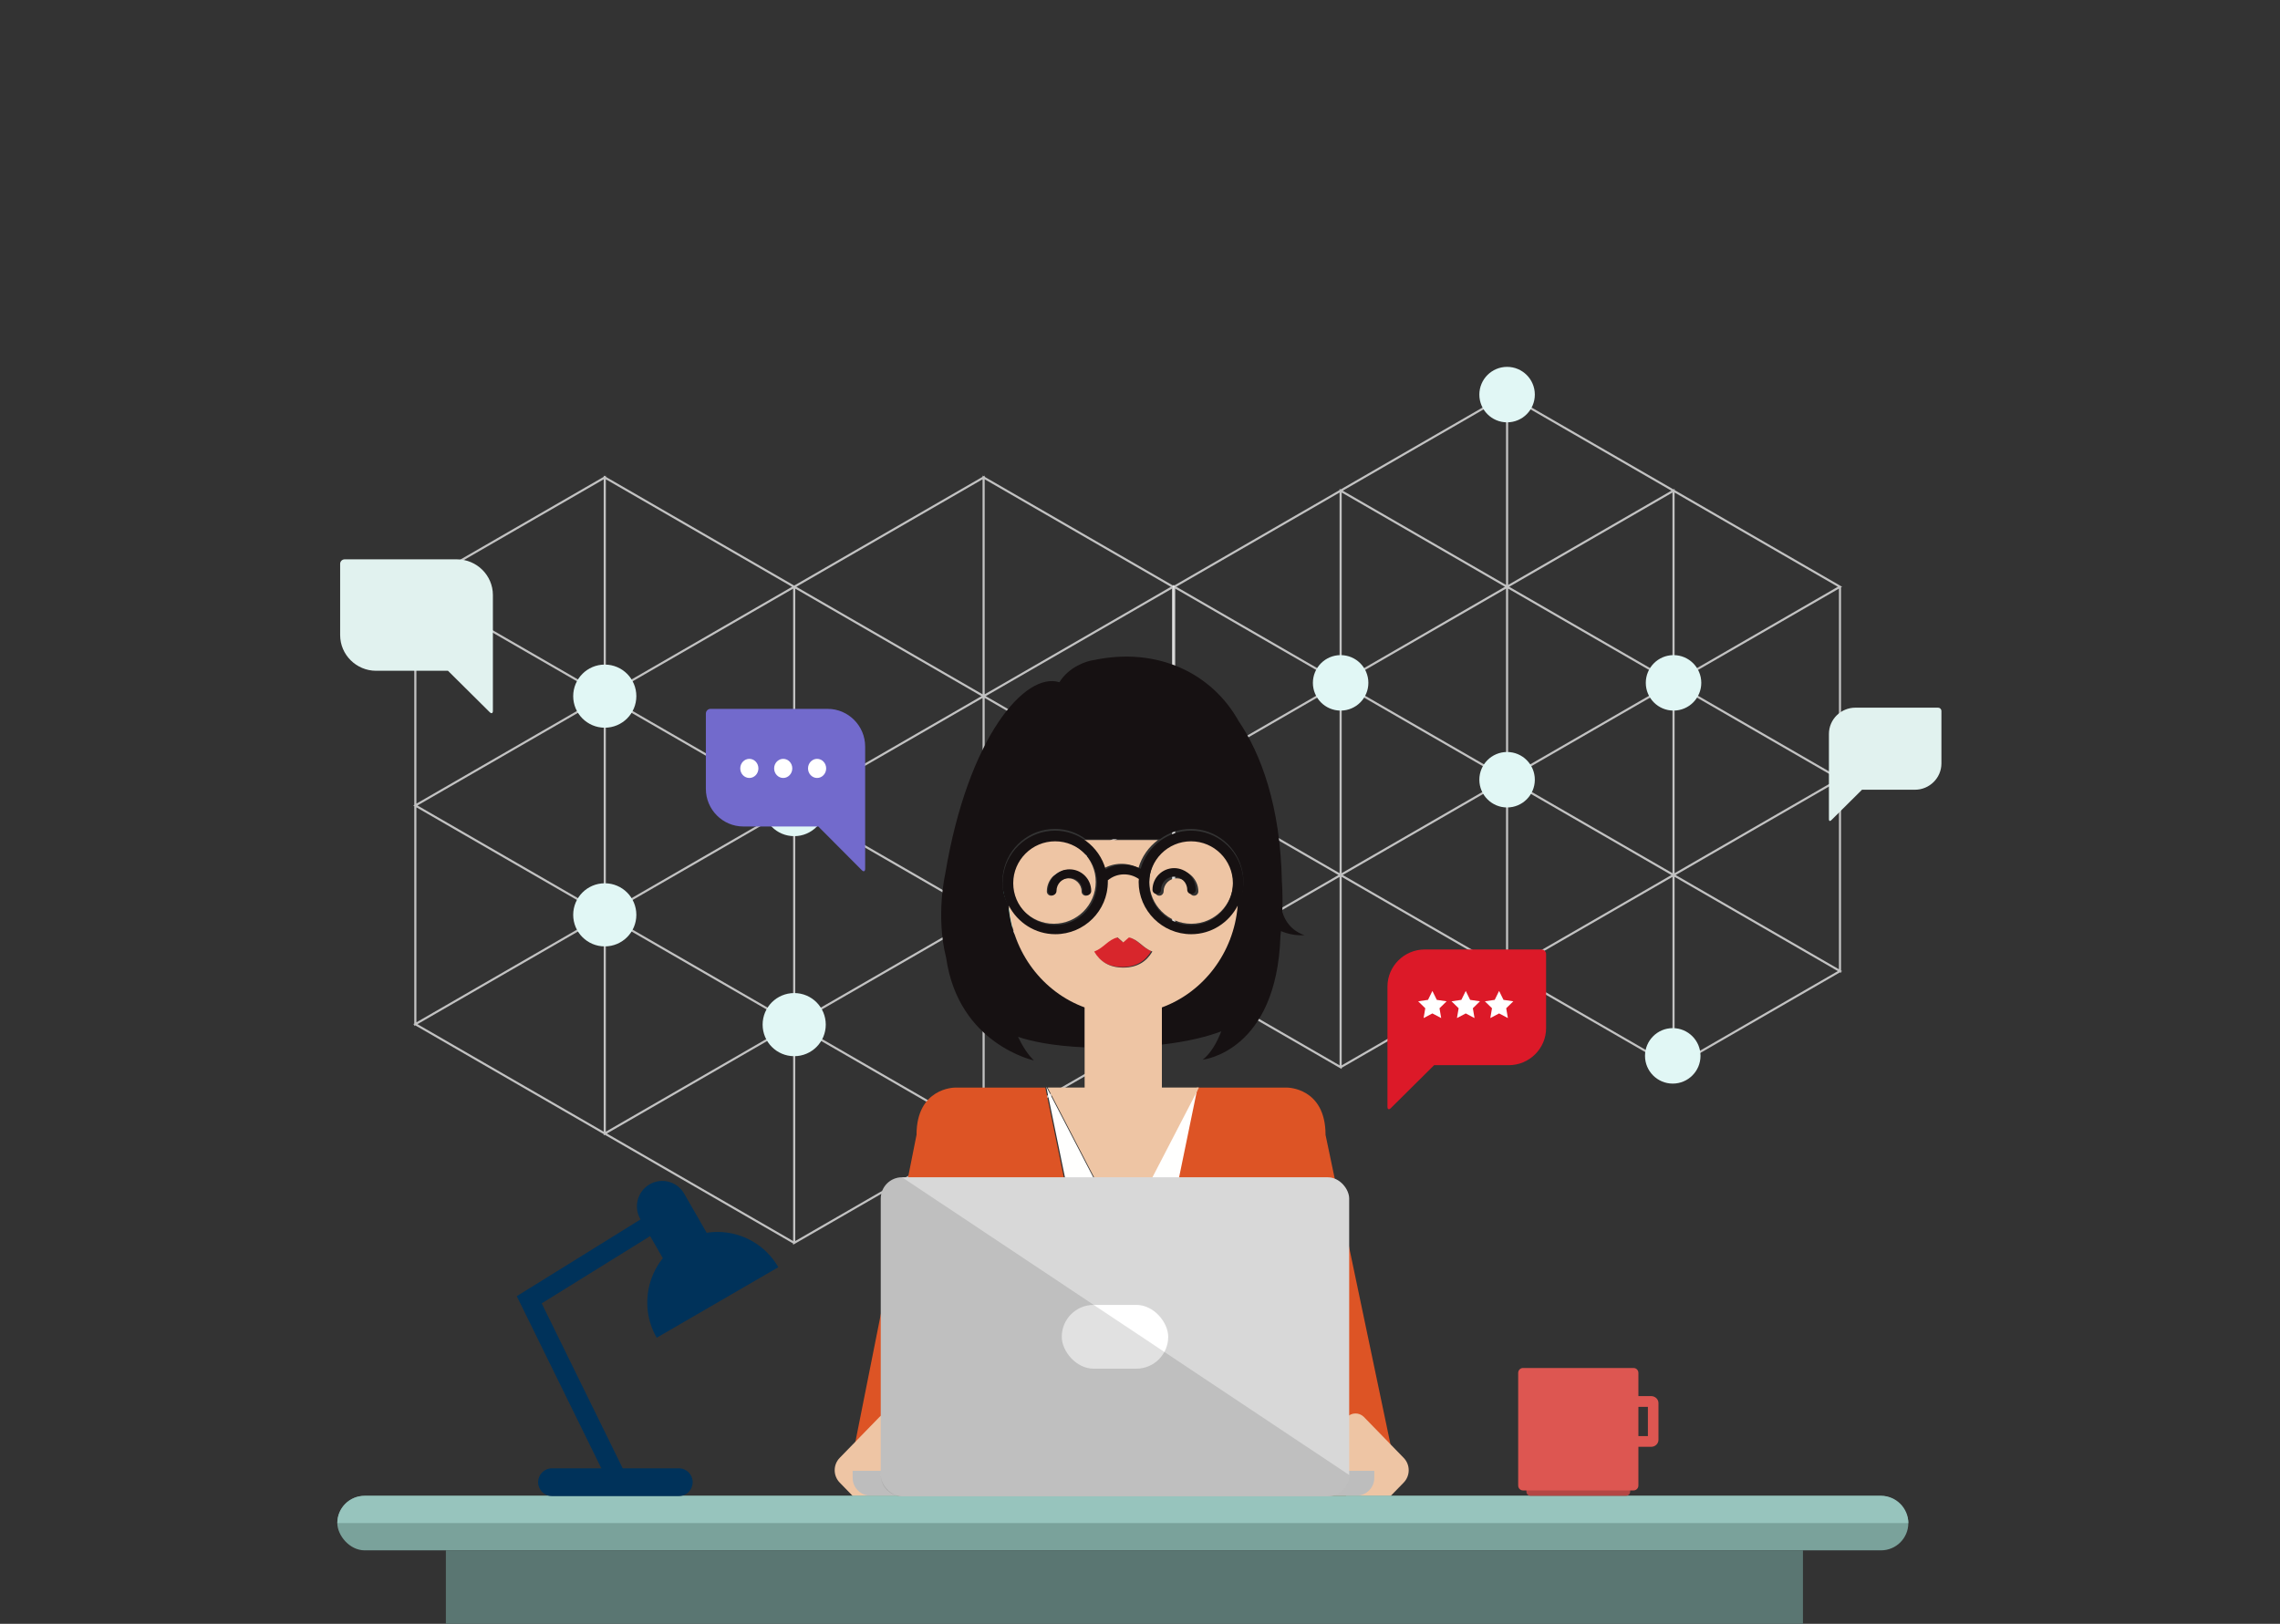 <svg width="730" height="520" viewBox="0 0 730 520" xmlns="http://www.w3.org/2000/svg" xmlns:xlink="http://www.w3.org/1999/xlink"><rect x="0" y="0" width="730" height="520" fill="#333333" stroke="none"/><title>Artboard 2</title><defs><path d="M49.5 0H12C5.4 0 0 5.424 0 12.052v39.17c0 .83.477 1.027 1.062.44L15 37.666h24c6.6 0 12-5.424 12-12.052V1.508C51 .678 50.325 0 49.5 0" id="a"/><path d="M50.273.046H12.93C6.357.046.98 5.382.98 11.903v38.54c0 .814.476 1.007 1.058.43l13.878-13.77h23.902c6.572 0 11.95-5.336 11.95-11.858V1.53c0-.817-.672-1.484-1.495-1.484" id="b"/><path d="M35.362.614H8.878C4.218.614.404 4.398.404 9.024v27.33c0 .578.337.715.75.307l9.843-9.766h16.95c4.66 0 8.475-3.784 8.475-8.41V1.667c0-.58-.476-1.052-1.06-1.052" id="c"/><path d="M48.372.118h-35.96C6.086.118.908 5.258.908 11.536v37.11c0 .785.458.97 1.018.416l13.364-13.26h23.014c6.33 0 11.508-5.14 11.508-11.418V1.547c0-.787-.647-1.43-1.44-1.43" id="d"/></defs><g fill="none" fill-rule="evenodd"><path d="M375.58 257.94v-70.03l-60.65 35.015 60.65 35.016zm-60.65-35.015v-70.03l-60.648 35.015 60.65 35.015zm0-70.03v70.03l60.65-35.015-60.65-35.016zm60.65 175.078V257.94l-60.65 35.017 60.65 35.016zm-60.65-35.016v-70.032l-60.648 35.016 60.65 35.017zm0-70.032v70.032l60.65-35.016-60.65-35.015zm-60.648-35.015v70.03l60.65-35.015-60.65-35.015zm0 70.03v-70.03l-60.65 35.015 60.65 35.016zm-60.65-35.015v-70.03l-60.65 35.015 60.65 35.015zm0-70.03v70.03l60.65-35.015-60.65-35.016zm121.3 210.094v-70.033l-60.65 35.016 60.65 35.016zm-60.65-35.017V257.94l-60.65 35.017 60.65 35.016zm0-70.032v70.033l60.65-35.016-60.65-35.016zm60.65 35.017v70.032l60.65-35.017-60.65-35.016zm-121.3-70.032v70.032l60.65-35.016-60.65-35.015zm0 70.032v-70.032l-60.65 35.016 60.65 35.017zm-60.65-105.047v70.03l60.65-35.015-60.65-35.015zm121.3 210.095v-70.032l-60.65 35.016 60.65 35.015zm0-70.032v70.032l60.65-35.016-60.65-35.017zm-60.65-35.016v70.032l60.65-35.017-60.65-35.016zm0 70.032v-70.033l-60.65 35.016 60.65 35.016zm-60.65-105.05v70.033l60.65-35.016-60.65-35.016z" stroke="#FFF" stroke-width=".682" opacity=".7"/><path d="M304.823 362.99c0 5.582 4.526 10.107 10.108 10.107 5.584 0 10.11-4.525 10.11-10.108s-4.526-10.11-10.11-10.11c-5.58 0-10.107 4.527-10.107 10.11M244.174 328.113c0 5.583 4.525 10.108 10.108 10.108s10.108-4.524 10.108-10.107c0-5.583-4.525-10.108-10.108-10.108s-10.108 4.525-10.108 10.108" fill="#E1F7F5"/><path d="M304.823 292.957c0 5.583 4.526 10.108 10.108 10.108 5.584 0 10.11-4.525 10.11-10.108 0-5.582-4.526-10.108-10.11-10.108-5.58 0-10.107 4.525-10.107 10.107" fill="#87DED4"/><path d="M183.523 292.957c0 5.583 4.527 10.108 10.11 10.108 5.583 0 10.108-4.525 10.108-10.108 0-5.582-4.524-10.108-10.107-10.108-5.583 0-10.11 4.525-10.11 10.107M244.174 257.654c0 5.583 4.525 10.108 10.108 10.108s10.108-4.525 10.108-10.108-4.525-10.108-10.108-10.108-10.108 4.525-10.108 10.108M183.523 222.925c0 5.583 4.527 10.108 10.11 10.108 5.583 0 10.108-4.525 10.108-10.108 0-5.582-4.524-10.107-10.107-10.107-5.583 0-10.11 4.525-10.11 10.107" fill="#E1F7F5"/><path d="M589.118 249.44v61.536l-53.293-30.768 53.293-30.77zm-53.293 30.768v61.537l-53.293-30.77 53.293-30.767zm0 61.537v-61.537l53.293 30.768-53.293 30.77zM589.118 187.9v61.54l-53.293-30.77 53.293-30.77zm-53.293 30.77v61.538l-53.293-30.77 53.293-30.768zm0 61.538V218.67l53.293 30.77-53.293 30.768zm-53.293 30.768V249.44l53.293 30.768-53.293 30.768zm0-61.537v61.536l-53.293-30.768 53.292-30.77zm-53.293 30.768v61.537l-53.295-30.77 53.294-30.767zm0 61.537v-61.537l53.292 30.768-53.293 30.77zm106.585-184.613v61.538l-53.293-30.77 53.293-30.768zm-53.293 30.77v61.537l-53.293-30.77 53.292-30.77zm0 61.537V187.9l53.293 30.77-53.293 30.77zm53.293-30.77v-61.538l53.293 30.77-53.293 30.768zM429.24 280.208V218.67l53.292 30.77-53.293 30.768zm0-61.538v61.538l-53.295-30.77 53.294-30.768zm-53.295 92.306V249.44l53.294 30.768-53.295 30.768zm106.587-184.612V187.9l-53.293-30.768 53.292-30.768zm0 61.537v-61.536l53.293 30.768-53.293 30.77zm-53.293 30.77v-61.538l53.292 30.77-53.293 30.768zm0-61.538v61.538l-53.295-30.77 53.294-30.768zm-53.295 92.307V187.9l53.294 30.77-53.295 30.77z" stroke="#FFF" stroke-width=".682" opacity=".7"/><path d="M473.65 126.364c0-4.906 3.977-8.884 8.882-8.884 4.906 0 8.882 3.978 8.882 8.884 0 4.905-3.976 8.882-8.882 8.882-4.905 0-8.882-3.977-8.882-8.882M526.692 338.118c0-4.906 3.978-8.882 8.883-8.882 4.906 0 8.882 3.976 8.882 8.882S540.48 347 535.575 347c-4.905 0-8.883-3.976-8.883-8.882M526.943 218.67c0-4.906 3.977-8.882 8.882-8.882 4.906 0 8.882 3.976 8.882 8.882s-3.976 8.882-8.882 8.882c-4.905 0-8.882-3.976-8.882-8.882M420.356 218.67c0-4.906 3.978-8.882 8.883-8.882 4.905 0 8.88 3.976 8.88 8.882s-3.975 8.882-8.88 8.882c-4.906 0-8.884-3.976-8.884-8.882M473.65 249.69c0-4.904 3.977-8.88 8.882-8.88 4.906 0 8.882 3.976 8.882 8.88 0 4.907-3.976 8.883-8.882 8.883-4.905 0-8.882-3.976-8.882-8.882" fill="#E1F7F5"/><path d="M358.93 492.52c-3.237 0-5.86-2.62-5.86-5.85 0-3.233 2.623-5.853 5.86-5.853 3.234 0 5.856 2.62 5.856 5.852 0 3.23-2.622 5.85-5.857 5.85zm50.277-144.236l-26.032-.01-24.242 117.844-24.247-117.838-26.032-.005-2.96.01s-12.243 0-12.243 15.133l-19.824 99.568 19.825 29.154h130.957l20.814-29.525-20.814-99.197c0-15.134-12.24-15.134-12.24-15.134h-2.96z" fill="#DD5425"/><path d="M382.296 286.828c-.758 0-1.36-.62-1.36-1.365 0-2.31-1.892-4.193-4.19-4.193-2.313 0-4.19 1.883-4.19 4.193 0 .745-.616 1.365-1.37 1.365-.754 0-1.372-.62-1.372-1.365 0-3.816 3.107-6.924 6.93-6.924 3.82 0 6.927 3.107 6.927 6.923 0 .745-.608 1.365-1.374 1.365zM381.418 269c-7.4 0-13.418 6.013-13.418 13.404 0 7.392 6.02 13.405 13.418 13.405s13.418-6.014 13.418-13.406c0-7.39-6.02-13.404-13.418-13.404zM349.02 285.463c0 .745-.604 1.365-1.37 1.365-.762 0-1.363-.62-1.363-1.365 0-2.31-1.89-4.193-4.192-4.193-2.312 0-4.188 1.883-4.188 4.193 0 .745-.618 1.365-1.372 1.365-.754 0-1.37-.62-1.37-1.365 0-3.816 3.106-6.924 6.93-6.924 3.82 0 6.926 3.107 6.926 6.923zM337.415 269C330.02 269 324 275.013 324 282.404c0 7.392 6.02 13.405 13.414 13.405 7.398 0 13.417-6.014 13.417-13.406 0-7.39-6.018-13.404-13.416-13.404zM353.305 278.146c3.46-1.995 7.676-2.01 11.21-.21 1.044-3.63 3.277-6.75 6.23-8.936H347c3.02 2.23 5.29 5.42 6.305 9.146" fill="#EEC5A4"/><path d="M359.312 309.667c4.508 0 7.432-1.94 9.317-5.13-3.216-1.263-4.42-3.825-7.495-4.537l-1.823 1.59-1.826-1.59c-3.074.712-4.27 3.274-7.486 4.536 1.88 3.19 4.8 5.13 9.312 5.13" fill="#D8262C"/><path d="M375.93 278c-3.823 0-6.93 3.108-6.93 6.924 0 .745.617 1.365 1.37 1.365.755 0 1.372-.62 1.372-1.366 0-2.31 1.877-4.193 4.19-4.193 2.298 0 4.19 1.884 4.19 4.194 0 .745.6 1.365 1.36 1.365.766 0 1.375-.62 1.375-1.366 0-3.816-3.107-6.924-6.926-6.924" fill="#161112"/><g fill="#161112"><path d="M335.522 285.31c0 .746.617 1.367 1.37 1.367.755 0 1.372-.62 1.372-1.366 0-2.308 1.877-4.19 4.188-4.19 2.303 0 4.192 1.882 4.192 4.19 0 .746.6 1.367 1.363 1.367.767 0 1.372-.62 1.372-1.366 0-3.814-3.108-6.922-6.928-6.922-3.823 0-6.93 3.108-6.93 6.923"/><path d="M410.564 292c.207-5.604-.128-9.524-.128-9.524-.46-24.43-6.74-41.11-13.84-51.544-8.542-15.312-25.93-23.85-46.352-19.566-2.324.28-8.015 2.152-11.044 7.105-10.95-3.463-29.288 17.56-36.57 61.424 0 0-3.09 13.367.306 26.842 3.973 27.707 28.112 32.847 28.112 32.847-2.018-1.904-3.716-4.677-5.1-7.56 3.94 1.344 10.725 2.896 21.206 3.36v-12.87c-13.27-4.86-23.04-17.45-24.275-32.59-1.2-2.315-1.936-4.893-1.936-7.67 0-1.084.12-2.144.32-3.17 1.49-7.76 8.317-13.645 16.507-13.645 3.71 0 7.106 1.234 9.873 3.278h23.745c2.77-2.044 6.172-3.278 9.88-3.278 8.194 0 15.017 5.885 16.508 13.645.2 1.026.323 2.086.323 3.17 0 2.777-.742 5.355-1.94 7.664-1.234 15.147-11.006 27.736-24.275 32.595v12.005c9.04-1.047 15.166-2.74 19.143-4.262-1.438 3.67-3.368 7.068-5.94 9.08 0 0 23.7-2.45 24.88-39.684.058-.496.116-.992.165-1.485 2.35.965 4.893 1.498 7.565 1.296 0 0-5.352-1.303-7.134-7.46"/></g><path d="M381.324 296.22c-7.4 0-13.418-6.014-13.418-13.406 0-7.39 6.02-13.404 13.418-13.404 7.4 0 13.418 6.013 13.418 13.404 0 7.392-6.02 13.405-13.418 13.405zm-43.497 0c-7.394 0-13.414-6.014-13.414-13.406 0-7.39 6.02-13.404 13.414-13.404 7.4 0 13.418 6.013 13.418 13.404 0 7.392-6.02 13.405-13.418 13.405zm60.005-16.576c-1.49-7.76-8.314-13.644-16.508-13.644-3.708 0-7.11 1.233-9.88 3.278-2.954 2.185-5.186 5.305-6.23 8.935-3.534-1.8-7.75-1.784-11.21.21-1.015-3.724-3.285-6.915-6.305-9.145-2.768-2.045-6.165-3.278-9.873-3.278-8.19 0-15.017 5.885-16.508 13.644-.2 1.027-.32 2.086-.32 3.17 0 2.777.737 5.356 1.935 7.67 2.804 5.404 8.392 9.145 14.892 9.145 9.284 0 16.83-7.54 16.83-16.816 0-.144-.036-.285-.04-.43 2.85-2.413 6.96-2.537 9.963-.418-.017.29-.087.56-.087.848 0 9.275 7.552 16.815 16.83 16.815 6.505 0 12.093-3.742 14.894-9.15 1.197-2.31 1.938-4.89 1.938-7.666 0-1.084-.124-2.143-.323-3.17z" fill="#161112"/><path fill="#FFFFFE" d="M335 348l24.246 117.838L383.486 348l-24.244 46.77L335 348"/><path d="M357.814 300.186l1.827 1.59 1.824-1.59c3.074.71 4.28 3.273 7.494 4.535-1.885 3.192-4.81 5.133-9.317 5.133-4.51 0-7.43-1.94-9.31-5.132 3.213-1.26 4.41-3.823 7.484-4.534zm14.193 22.418c13.268-4.86 23.04-17.448 24.275-32.595-2.8 5.408-8.39 9.15-14.893 9.15-9.28 0-16.832-7.54-16.832-16.815 0-.29.07-.56.087-.85-3.003-2.117-7.113-1.993-9.963.42.004.144.042.285.042.43 0 9.274-7.548 16.814-16.83 16.814-6.5 0-12.09-3.742-14.894-9.147 1.234 15.143 11.007 27.732 24.275 32.59v25.66H335.4v.003l24.24 46.77 24.243-46.77.004-.004h-11.88v-25.658zM431.315 453.77c1.448-1.488 3.83-1.52 5.318-.073l.073.074 12.718 13.075c2.146 2.206 2.146 5.718 0 7.924l-4.482 4.606H431l.315-25.605zM286.963 453.77c-1.448-1.488-3.83-1.52-5.317-.073l-.074.074-12.718 13.075c-2.145 2.206-2.145 5.718 0 7.924l4.482 4.606h13.942l-.315-25.605z" fill="#EEC5A4"/><path d="M273 471h167.018v2.263c0 3.138-2.544 5.682-5.682 5.682H278.682c-3.138 0-5.682-2.544-5.682-5.682V471z" fill="#BDBDBD"/><g transform="translate(108 479)"><rect fill="#7AA29B" y=".006" width="503" height="17.458" rx="8.729"/><path d="M8.73.006h485.54c4.822 0 8.73 3.908 8.73 8.73H0C0 3.913 3.908.005 8.73.005z" fill="#97C4BD"/><path fill="#5A7672" d="M34.76 17.464h434.502v24.01H34.76z"/></g><g transform="translate(282 377)"><rect fill="#D8D8D8" width="149.976" height="102.154" rx="6.819"/><rect fill="#FFF" x="57.945" y="40.862" width="34.085" height="20.431" rx="10.215"/><path d="M6.817 0l143.16 95.344c0 3.76-3.05 6.81-6.812 6.81H6.82c-3.767 0-6.82-3.052-6.82-6.818V6.816C0 3.053 3.052 0 6.817 0z" fill="#000" opacity=".12"/></g><g><path d="M521.943 477.647c0 .747-.595 1.353-1.33 1.353h-30.57c-.734 0-1.328-.606-1.328-1.353v-31.144c0-.747.594-1.354 1.33-1.354h30.57c.733 0 1.328.606 1.328 1.353v31.144" fill="#B44644"/><path d="M524.573 475.71c0 .866-.69 1.568-1.54 1.568h-35.41c-.85 0-1.538-.702-1.538-1.568v-36.073c0-.866.69-1.568 1.54-1.568h35.408c.85 0 1.54.7 1.54 1.567v36.073" fill="#DD5651"/><path d="M524.177 463.316h4.465c1.3 0 2.358-1.002 2.358-2.234v-11.776c0-1.233-1.058-2.235-2.358-2.235h-4.465v3.446h3.442v9.356h-3.443v3.444" fill="#DD5651"/></g><g transform="translate(226 227)"><use fill="#726ACC" transform="matrix(-1 0 0 1 51 0)" xlink:href="#a"/></g><g transform="matrix(-1 0 0 1 496 304)"><use fill="#DC1928" transform="matrix(-1 0 0 1 52.748 0)" xlink:href="#b"/></g><g transform="matrix(-1 0 0 1 622 226)"><use fill="#E1F2EF" transform="matrix(-1 0 0 1 36.827 0)" xlink:href="#c"/></g><g transform="translate(108 179)"><use fill="#E1F2EF" transform="matrix(-1 0 0 1 50.72 0)" xlink:href="#d"/></g><g fill="#FFF"><path d="M469.296 324.532l-2.815 1.484.54-3.144-2.278-2.227 3.146-.46 1.408-2.86 1.406 2.86 3.147.46-2.278 2.227.537 3.144-2.814-1.484M479.976 324.532l-2.815 1.484.54-3.144-2.278-2.227 3.146-.46 1.408-2.86 1.407 2.86 3.146.46-2.278 2.227.538 3.144-2.814-1.484M458.615 324.532l-2.814 1.484.538-3.144-2.277-2.227 3.148-.46 1.407-2.86 1.407 2.86 3.146.46-2.277 2.227.54 3.144-2.815-1.484"/></g><g fill="#FFF"><path d="M242.824 246.066c0 1.69-1.3 3.06-2.905 3.06-1.606 0-2.907-1.37-2.907-3.06s1.3-3.062 2.906-3.062c1.604 0 2.904 1.37 2.904 3.062M253.672 246.066c0 1.69-1.302 3.06-2.906 3.06-1.605 0-2.905-1.37-2.905-3.06s1.3-3.062 2.906-3.062c1.604 0 2.906 1.37 2.906 3.062M264.52 246.066c0 1.69-1.302 3.06-2.906 3.06-1.606 0-2.905-1.37-2.905-3.06s1.298-3.062 2.904-3.062c1.604 0 2.906 1.37 2.906 3.062"/></g><g fill="#00325A"><path d="M221.778 474.64c0 2.456-1.982 4.447-4.426 4.447h-40.64c-2.444 0-4.425-1.99-4.425-4.446 0-2.454 1.98-4.445 4.426-4.445h40.64c2.443 0 4.425 1.99 4.425 4.446M249.198 405.798l-38.94 22.585c-6.208-10.802-2.524-24.615 8.23-30.85 10.752-6.237 24.502-2.537 30.71 8.265"/><path d="M227.16 396.34c2.238 3.894.91 8.873-2.967 11.12-3.876 2.25-8.832.915-11.07-2.98l-8.104-14.1c-2.24-3.894-.91-8.873 2.965-11.12 3.876-2.25 8.833-.915 11.07 2.98l8.105 14.1"/><path d="M194.848 474.92l-29.388-59.847 45.885-28.47 3.228 5.25-41.134 25.522 26.916 54.817-5.508 2.73"/></g></g></svg>